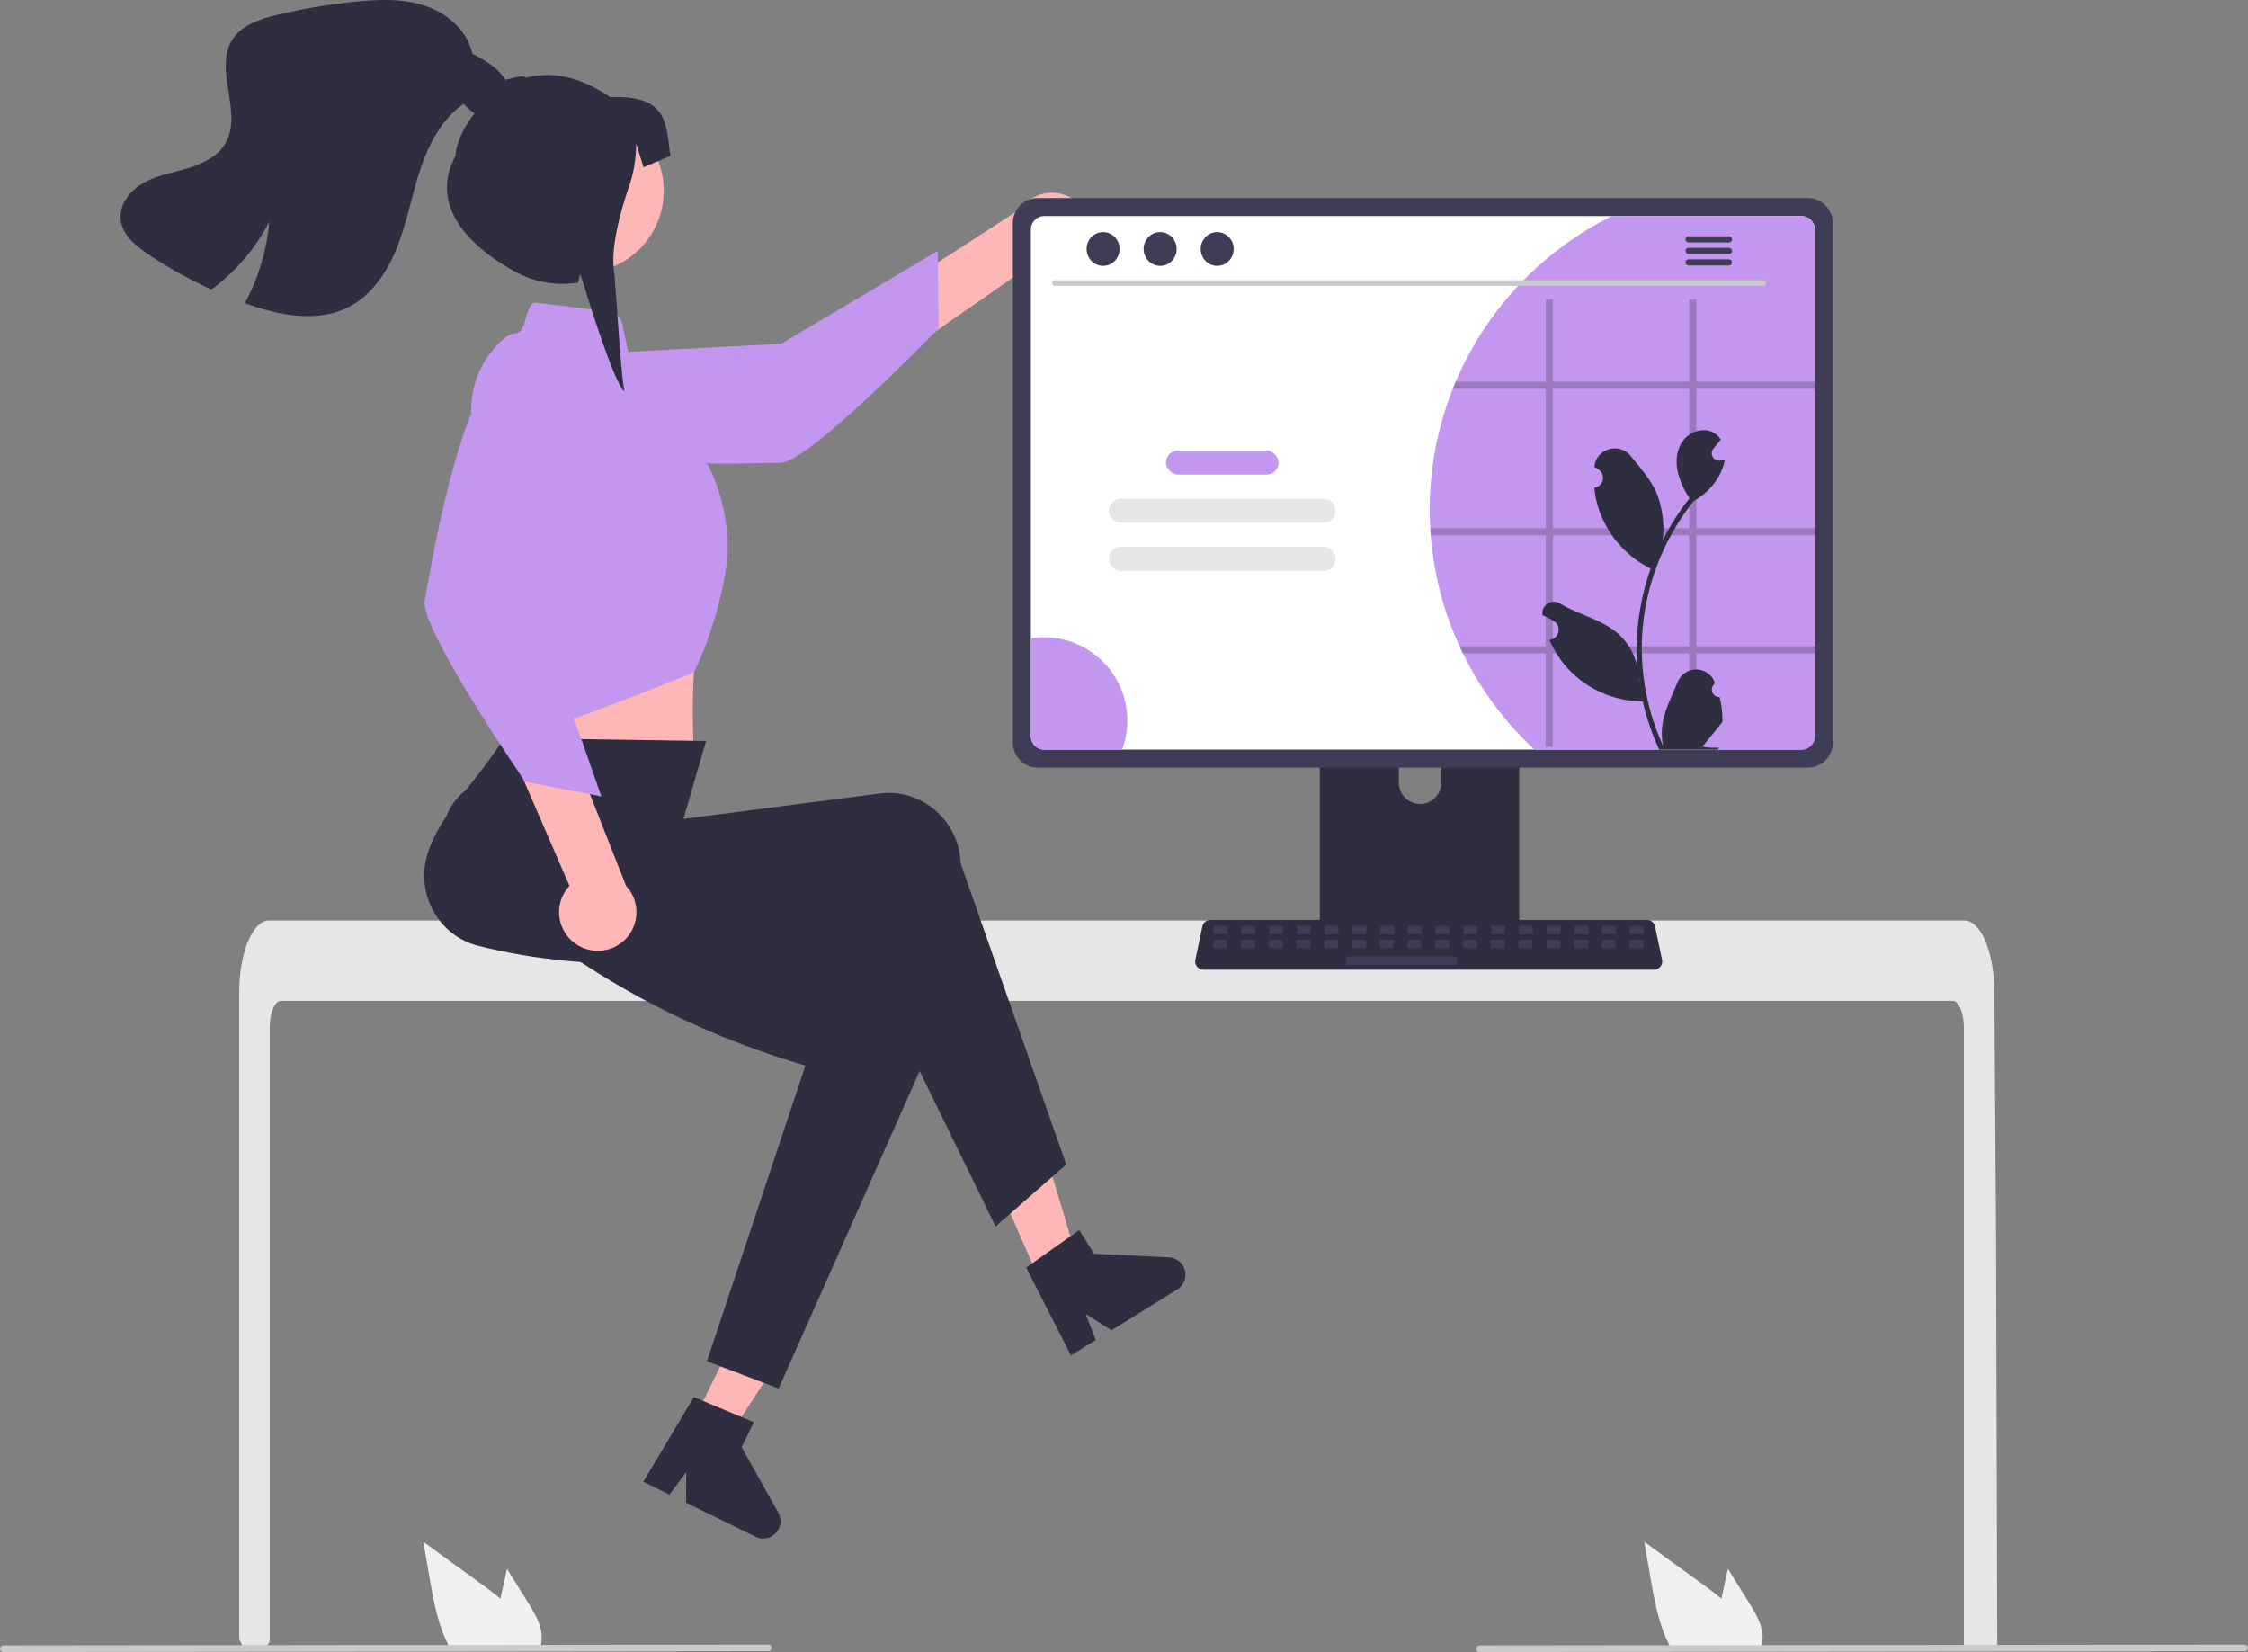 <svg xmlns="http://www.w3.org/2000/svg" data-name="Layer 1" width="810.131" height="595.285" viewBox="0 0 810.131 595.285" xmlns:xlink="http://www.w3.org/1999/xlink"><rect x="0" y="0" width="810.131" height="595.285" fill="#808080" stroke="none"/><polygon points="378.969 471.236 391.767 465.509 375.738 412.214 356.848 420.666 378.969 471.236" fill="#ffb6b6"/><path d="M564.736,609.125l19.145-13.52,5.284,8.518,27,1.329a6.261,6.261,0,0,1,2.993,11.575l-23.669,14.683-9.307-5.895,3.634,9.414-8.924,5.536Z" transform="translate(-194.934 -152.357)" fill="#2f2e41"/><path d="M902.658,522.718c0-5.36-1.8-9.71-4.01-9.72h-602.49c-2.22.01-4.01,4.36-4.02,9.72v220.643a2.003,2.003,0,0,1-1.809,1.994q-2.426.233-4.851.433c-.04,0-.08.01-.12.01-.88.08-1.76.14-2.64.21h-.01q-.679-1.255-1.342-2.533a2.011,2.011,0,0,1-.228-.929V510.108c0-1.48.06-2.97.16-4.44a56.884,56.884,0,0,1,.75-6.02c1.69-9.29,5.51-15.58,9.85-15.6h611a4.683,4.683,0,0,1,1.84.39,7.173,7.173,0,0,1,2.27,1.59,14.07,14.07,0,0,1,2.23,3.05c2.14,3.77,3.67,9.39,4.21,15.93,0,.06.01.12.01.18.14,1.62.21,3.27.2,4.92l.14,21.43.09,12.78.27,40.1.1,14.24.44,146.2h0a2,2,0,0,1-2,2h-8.04a2,2,0,0,1-2-2Z" transform="translate(-194.934 -152.357)" fill="#e6e6e6"/><path d="M738.942,383.772H674.023a3.464,3.464,0,0,0-3.459,3.467V489.793h71.845V387.24A3.466,3.466,0,0,0,738.942,383.772Zm-32.241,58.27a7.702,7.702,0,0,1-7.666-7.666V422.548a7.666,7.666,0,0,1,15.332,0v11.829a7.702,7.702,0,0,1-7.666,7.666Z" transform="translate(-194.934 -152.357)" fill="#2f2e41"/><path d="M670.341,486.513v9.894a1.938,1.938,0,0,0,1.934,1.934h68.422a1.944,1.944,0,0,0,1.934-1.934v-9.894Z" transform="translate(-194.934 -152.357)" fill="#3f3d56"/><path d="M586.932,240.957a13.844,13.844,0,0,1-20.158,6.657l-91.638,63.839-2.53-25.441,90.102-58.376a13.919,13.919,0,0,1,24.224,13.32Z" transform="translate(-194.934 -152.357)" fill="#ffb6b6"/><path d="M381.76,281.208s-9.922,14.662,5.648,27.636,78.681,10.393,88.865,10.282,56.913-48.45,56.913-48.45l-.306-27.917-56.418,33.476Z" transform="translate(-194.934 -152.357)" fill="#c397ef"/><path d="M376.142,378.55l1,19s-2.952,16.83-.524,20.462c2.409,3.614,68.568,8.99,68.568,8.99s-2.074-28.336,1.667-48.833Z" transform="translate(-194.934 -152.357)" fill="#ffb6b6"/><path d="M579.186,572.003l-25.467,22.293-49.913-102.081c-49.495,8.512-96.19,11.239-136.579.942-13.675-3.438-22.034-17.558-18.67-31.538q.236-.98.545-1.94c4.834-14.748,17.487-25.183,27.456-41.404l72.817,1.106-8.133,28.062L511.979,438.29c14.225-1.841,27.217,8.456,29.018,22.998q.143,1.152.186,2.313Z" transform="translate(-194.934 -152.357)" fill="#2f2e41"/><circle cx="209.64" cy="68.762" r="29.568" fill="#ffb6b6"/><path d="M387.24,261.362l27.111,3.19a5.532,5.532,0,0,1,4.758,4.313l4.311,19.729,26.877,31.651s9.651,18.096,6.032,38.605a145.273,145.273,0,0,1-11.21,35.748s-66.096,27.032-68.509,23.413-3.196-20.058-3.196-20.058l-8.504-94.602a33.944,33.944,0,0,1,9.756-27.275c2.145-2.11,4.263-3.588,5.986-3.588C384.546,272.354,384.047,263.592,387.24,261.362Z" transform="translate(-194.934 -152.357)" fill="#c397ef"/><polygon points="250.479 510.874 263.06 517.036 293.347 470.36 274.778 461.265 250.479 510.874" fill="#ffb6b6"/><path d="M475.551,652.682l-25.847-9.813,35.474-106.546c-48.193-14.13-84.546-36.889-116.286-63.905-10.768-9.104-18.843-20.795-9.672-31.869q.643-.777,1.343-1.502c10.829-11.118,38.312-8.979,54.4-19.16l35.982,38.416L448.69,468.594l67.551,22.899c13.585,4.605,20.722,19.567,15.941,33.419q-.379,1.097-.85,2.159Z" transform="translate(-194.934 -152.357)" fill="#2f2e41"/><path d="M444.984,655.794,466.609,664.833l-4.41,9.002,13.217,23.581a6.261,6.261,0,0,1-8.216,8.685l-25.014-12.254.05-11.016-6.045,8.079-9.431-4.62Z" transform="translate(-194.934 -152.357)" fill="#2f2e41"/><path d="M402.697,492.659a13.844,13.844,0,0,1-2.534-21.077L355.735,369.117l25.438,2.558L420.551,471.552a13.919,13.919,0,0,1-17.853,21.107Z" transform="translate(-194.934 -152.357)" fill="#ffb6b6"/><path d="M403.871,283.579s-12.407-12.629-28.208.064S349.895,358.708,347.988,368.713s36.221,65.38,36.221,65.38l27.425,5.228-21.641-61.93Z" transform="translate(-194.934 -152.357)" fill="#c397ef"/><path d="M846.443,223.726H568.938a9.008,9.008,0,0,0-8.994,8.994V419.982a9.003,9.003,0,0,0,8.994,8.994H846.443a9.003,9.003,0,0,0,8.994-8.994V232.72A9.008,9.008,0,0,0,846.443,223.726Z" transform="translate(-194.934 -152.357)" fill="#3f3d56"/><path d="M844.126,230.223h-272.87a4.82,4.82,0,0,0-4.81,4.82v182.62a4.818,4.818,0,0,0,4.81,4.81h272.87a4.818,4.818,0,0,0,4.81-4.81v-182.62A4.82,4.82,0,0,0,844.126,230.223Z" transform="translate(-194.934 -152.357)" fill="#fff"/><path d="M790.976,501.785H628.633a2.986,2.986,0,0,1-2.922-3.602l2.519-11.964a2.999,2.999,0,0,1,2.922-2.371H788.457a2.999,2.999,0,0,1,2.922,2.371l2.519,11.964a2.986,2.986,0,0,1-2.922,3.602Z" transform="translate(-194.934 -152.357)" fill="#2f2e41"/><rect x="437.37" y="333.645" width="5" height="3" rx="0.488" fill="#3f3d56"/><rect x="447.37" y="333.645" width="5" height="3" rx="0.488" fill="#3f3d56"/><rect x="457.37" y="333.645" width="5" height="3" rx="0.488" fill="#3f3d56"/><rect x="467.37" y="333.645" width="5" height="3" rx="0.488" fill="#3f3d56"/><rect x="477.37" y="333.645" width="5" height="3" rx="0.488" fill="#3f3d56"/><rect x="487.37" y="333.645" width="5" height="3" rx="0.488" fill="#3f3d56"/><rect x="497.37" y="333.645" width="5" height="3" rx="0.488" fill="#3f3d56"/><rect x="507.37" y="333.645" width="5" height="3" rx="0.488" fill="#3f3d56"/><rect x="517.37" y="333.645" width="5" height="3" rx="0.488" fill="#3f3d56"/><rect x="527.37" y="333.645" width="5" height="3" rx="0.488" fill="#3f3d56"/><rect x="537.37" y="333.645" width="5" height="3" rx="0.488" fill="#3f3d56"/><rect x="547.37" y="333.645" width="5" height="3" rx="0.488" fill="#3f3d56"/><rect x="557.37" y="333.645" width="5" height="3" rx="0.488" fill="#3f3d56"/><rect x="567.37" y="333.645" width="5" height="3" rx="0.488" fill="#3f3d56"/><rect x="577.37" y="333.645" width="5" height="3" rx="0.488" fill="#3f3d56"/><rect x="587.37" y="333.645" width="5" height="3" rx="0.488" fill="#3f3d56"/><rect x="437.252" y="338.645" width="5" height="3" rx="0.488" fill="#3f3d56"/><rect x="447.252" y="338.645" width="5" height="3" rx="0.488" fill="#3f3d56"/><rect x="457.252" y="338.645" width="5" height="3" rx="0.488" fill="#3f3d56"/><rect x="467.252" y="338.645" width="5" height="3" rx="0.488" fill="#3f3d56"/><rect x="477.252" y="338.645" width="5" height="3" rx="0.488" fill="#3f3d56"/><rect x="487.252" y="338.645" width="5" height="3" rx="0.488" fill="#3f3d56"/><rect x="497.252" y="338.645" width="5" height="3" rx="0.488" fill="#3f3d56"/><rect x="507.252" y="338.645" width="5" height="3" rx="0.488" fill="#3f3d56"/><rect x="517.252" y="338.645" width="5" height="3" rx="0.488" fill="#3f3d56"/><rect x="527.252" y="338.645" width="5" height="3" rx="0.488" fill="#3f3d56"/><rect x="537.252" y="338.645" width="5" height="3" rx="0.488" fill="#3f3d56"/><rect x="547.252" y="338.645" width="5" height="3" rx="0.488" fill="#3f3d56"/><rect x="557.252" y="338.645" width="5" height="3" rx="0.488" fill="#3f3d56"/><rect x="567.252" y="338.645" width="5" height="3" rx="0.488" fill="#3f3d56"/><rect x="577.252" y="338.645" width="5" height="3" rx="0.488" fill="#3f3d56"/><rect x="587.252" y="338.645" width="5" height="3" rx="0.488" fill="#3f3d56"/><rect x="485.252" y="344.645" width="40" height="3" rx="0.488" fill="#3f3d56"/><path d="M825.334,730.02l-7.71-12.39-1.54,7.08c-.27,1.24-.54,2.5-.79,3.75-2.19-1.87-4.52-3.6-6.8-5.26q-10.5-7.62-20.99-15.26l2.19,12.7c1.35,7.82,2.76,15.8,6.1,22.95.37.81.77,1.61,1.2,2.39h32.54a10.487,10.487,0,0,0,.54-2.24.775.775,0,0,0,.01-.15C830.594,738.74,827.914,734.17,825.334,730.02Z" transform="translate(-194.934 -152.357)" fill="#f0f0f0"/><path d="M385.334,730.02l-7.71-12.39-1.54,7.08c-.27,1.24-.54,2.5-.79,3.75-2.19-1.87-4.52-3.6-6.8-5.26q-10.5-7.62-20.99-15.26l2.19,12.7c1.35,7.82,2.76,15.8,6.1,22.95.37.81.77,1.61,1.2,2.39h32.54a10.487,10.487,0,0,0,.54-2.24.775.775,0,0,0,.01-.15C390.594,738.74,387.914,734.17,385.334,730.02Z" transform="translate(-194.934 -152.357)" fill="#f0f0f0"/><path d="M1003.875,747.335l-275.75.307a1.191,1.191,0,0,1,0-2.381l275.75-.307a1.191,1.191,0,0,1,0,2.381Z" transform="translate(-194.934 -152.357)" fill="#cacaca"/><path d="M471.875,747.335l-275.75.307a1.191,1.191,0,0,1,0-2.381l275.75-.307a1.191,1.191,0,0,1,0,2.381Z" transform="translate(-194.934 -152.357)" fill="#cacaca"/><path d="M373.306,194.763c-4.77,1.42-9.22-2.57-12.54-6.35l1.18,1.4c-7.81,5.5-12.48,14.46-15.51,23.53-3.03,9.06-4.72,18.55-8.14,27.48-3.42,8.92-8.94,17.55-17.39,22-11.32,5.96-25.19,3.25-37.23-1.05-.16-.06-.31-.11-.47-.17a76.722,76.722,0,0,0,8.78-29.4,69.759,69.759,0,0,1-20.86,24.47,160.14,160.14,0,0,1-22.62-12.58c-4.65-3.11-9.55-7.13-10.09-12.7-.55-5.53,3.58-10.58,8.45-13.24,4.87-2.66,10.47-3.56,15.79-5.16,5.31-1.59,10.73-4.2,13.52-9,6.43-11.04-4.39-26.61,2.51-37.37,3.4-5.29,10-7.41,16.12-8.88a213.117,213.117,0,0,1,28.38-4.79c8.39-.84,17.06-1.15,25.04,1.55,7.98,2.7,15.22,8.97,16.93,17.23,4.66,2.45,9.59,5.16,12.09,9.81C379.746,186.183,378.356,193.263,373.306,194.763Z" transform="translate(-194.934 -152.357)" fill="#2f2e41"/><path d="M366.186,192.902c-4.568,5.722-7.054,11.91-7.054,15.615-9.489,17.342,4.08,32.238,21.423,41.727a35.53,35.53,0,0,0,22.7,3.958l.726-3.097.983,2.79s11.291,37.293,15.016,39.481c-1.413-6.637-3.032-37.367-3.819-43.844-1.089-8.816,2.708-21.94,5.447-29.922a47.111,47.111,0,0,0,2.579-15.289v-.228l2.667,8.567,9.709-4.142c-1.806-10.361,0-22.123-21.656-21.103-11.713-8.055-22.027-9.282-30.5-6.998-1.093-1.69-7.399,1.476-9.22.586" transform="translate(-194.934 -152.357)" fill="#2f2e41"/><path d="M848.936,235.043v182.62a4.818,4.818,0,0,1-4.81,4.81h-96.22a118.076,118.076,0,0,1-25.76-34.66q-.63-1.26-1.2-2.55a117.029,117.029,0,0,1-10.4-40.03c-.07-.85-.13-1.7-.17-2.56-.13-2.2-.19-4.43-.19-6.67a117.535,117.535,0,0,1,8.29-43.51c.33-.86.68-1.71,1.04-2.56a118.399,118.399,0,0,1,56.35-59.71h68.26A4.82,4.82,0,0,1,848.936,235.043Z" transform="translate(-194.934 -152.357)" fill="#c397ef"/><path d="M830.41,255.383H575.086a1.016,1.016,0,0,1,0-2.031H830.41a1.016,1.016,0,0,1,0,2.031Z" transform="translate(-194.934 -152.357)" fill="#cacaca"/><ellipse cx="397.532" cy="89.728" rx="5.95" ry="6.083" fill="#3f3d56"/><ellipse cx="418.088" cy="89.728" rx="5.95" ry="6.083" fill="#3f3d56"/><ellipse cx="438.644" cy="89.728" rx="5.95" ry="6.083" fill="#3f3d56"/><path d="M818.033,237.51H803.431a1.106,1.106,0,0,0,0,2.211h14.602a1.106,1.106,0,0,0,0-2.211Z" transform="translate(-194.934 -152.357)" fill="#3f3d56"/><path d="M818.033,241.66H803.431a1.106,1.106,0,0,0,0,2.211h14.602a1.106,1.106,0,0,0,0-2.211Z" transform="translate(-194.934 -152.357)" fill="#3f3d56"/><path d="M818.033,245.805H803.431a1.106,1.106,0,0,0,0,2.211h14.602a1.106,1.106,0,0,0,0-2.211Z" transform="translate(-194.934 -152.357)" fill="#3f3d56"/><rect x="420.185" y="162.344" width="40.582" height="8.678" rx="4.339" fill="#c397ef"/><rect x="399.575" y="179.7" width="81.802" height="8.678" rx="4.339" fill="#e6e6e6"/><rect x="399.575" y="197.056" width="81.802" height="8.678" rx="4.339" fill="#e6e6e6"/><path d="M601.186,412.003a29.815,29.815,0,0,1-1.88,10.47h-28.05a4.818,4.818,0,0,1-4.81-4.81v-35.28a29.628,29.628,0,0,1,4.74-.38A29.998,29.998,0,0,1,601.186,412.003Z" transform="translate(-194.934 -152.357)" fill="#c397ef"/><path d="M849.186,292.493v-2.56h-42.91v-29.67h-2.55v29.67h-49.18v-29.67h-2.55v29.67h-32.48c-.36.85-.71,1.7-1.04,2.56h33.52v50.18h-41.62c.04.86.1,1.71.17,2.56h41.45v40.03h-31.05q.57,1.29,1.2,2.55h29.85v33.65h2.55v-33.65h49.18v33.65h2.55v-33.65h42.91v-2.55h-42.91v-40.03h42.91v-2.56h-42.91v-50.18Zm-45.46,92.77h-49.18v-40.03h49.18Zm0-42.59h-49.18v-50.18h49.18Z" transform="translate(-194.934 -152.357)" opacity="0.2"/><path d="M814.637,403.526a2.672,2.672,0,0,1-1.937-4.632l.183-.728q-.036-.087-.073-.175a7.176,7.176,0,0,0-13.237.049c-2.165,5.214-4.922,10.438-5.6,15.951a21.23,21.23,0,0,0,.373,7.301,85.115,85.115,0,0,1-7.743-35.351,82.154,82.154,0,0,1,.51-9.165q.422-3.742,1.171-7.431a86.101,86.101,0,0,1,17.075-36.492,22.914,22.914,0,0,0,9.53-9.887,17.478,17.478,0,0,0,1.59-4.776c-.464.061-.935.099-1.399.129-.145.008-.297.015-.441.023l-.055.002a2.648,2.648,0,0,1-2.174-4.313q.3-.37.601-.739c.304-.38.616-.753.92-1.133a1.318,1.318,0,0,0,.099-.114c.35-.434.7-.859,1.05-1.293a7.656,7.656,0,0,0-2.51-2.426c-3.506-2.054-8.343-.631-10.876,2.54-2.54,3.171-3.019,7.621-2.137,11.583a30.682,30.682,0,0,0,4.244,9.461c-.19.243-.388.479-.578.723a86.658,86.658,0,0,0-9.045,14.329,36.024,36.024,0,0,0-2.151-16.733c-2.059-4.966-5.917-9.149-9.315-13.442-4.081-5.157-12.451-2.906-13.17,3.631q-.01.095-.02.19.757.427,1.482.907a3.625,3.625,0,0,1-1.461,6.596l-.074.011a36.067,36.067,0,0,0,.951,5.392,37.134,37.134,0,0,0,18.489,23.273c.297.152.586.304.882.449a88.452,88.452,0,0,0-4.761,22.406,83.894,83.894,0,0,0,.061,13.546l-.023-.16a22.168,22.168,0,0,0-7.568-12.8c-5.824-4.784-14.052-6.546-20.334-10.391a4.16,4.16,0,0,0-6.372,4.047q.013.084.026.168a24.351,24.351,0,0,1,2.73,1.316q.757.427,1.482.907a3.625,3.625,0,0,1-1.461,6.596l-.074.011c-.053.008-.099.015-.152.023a36.097,36.097,0,0,0,6.64,10.397,37.167,37.167,0,0,0,26.955,11.827h.008a88.426,88.426,0,0,0,5.94,17.341h21.22c.076-.236.145-.479.213-.715a24.109,24.109,0,0,1-5.872-.35c1.574-1.932,3.149-3.879,4.723-5.811a1.318,1.318,0,0,0,.099-.114c.799-.989,1.605-1.97,2.403-2.959l0-.001a35.315,35.315,0,0,0-1.035-8.996Zm-24.299-47.801.011-.015-.011.03Zm-4.7,42.371-.183-.411c.008-.297.008-.593,0-.897,0-.084-.015-.167-.015-.251.068.525.129,1.05.205,1.574Z" transform="translate(-194.934 -152.357)" fill="#2f2e41"/></svg>
